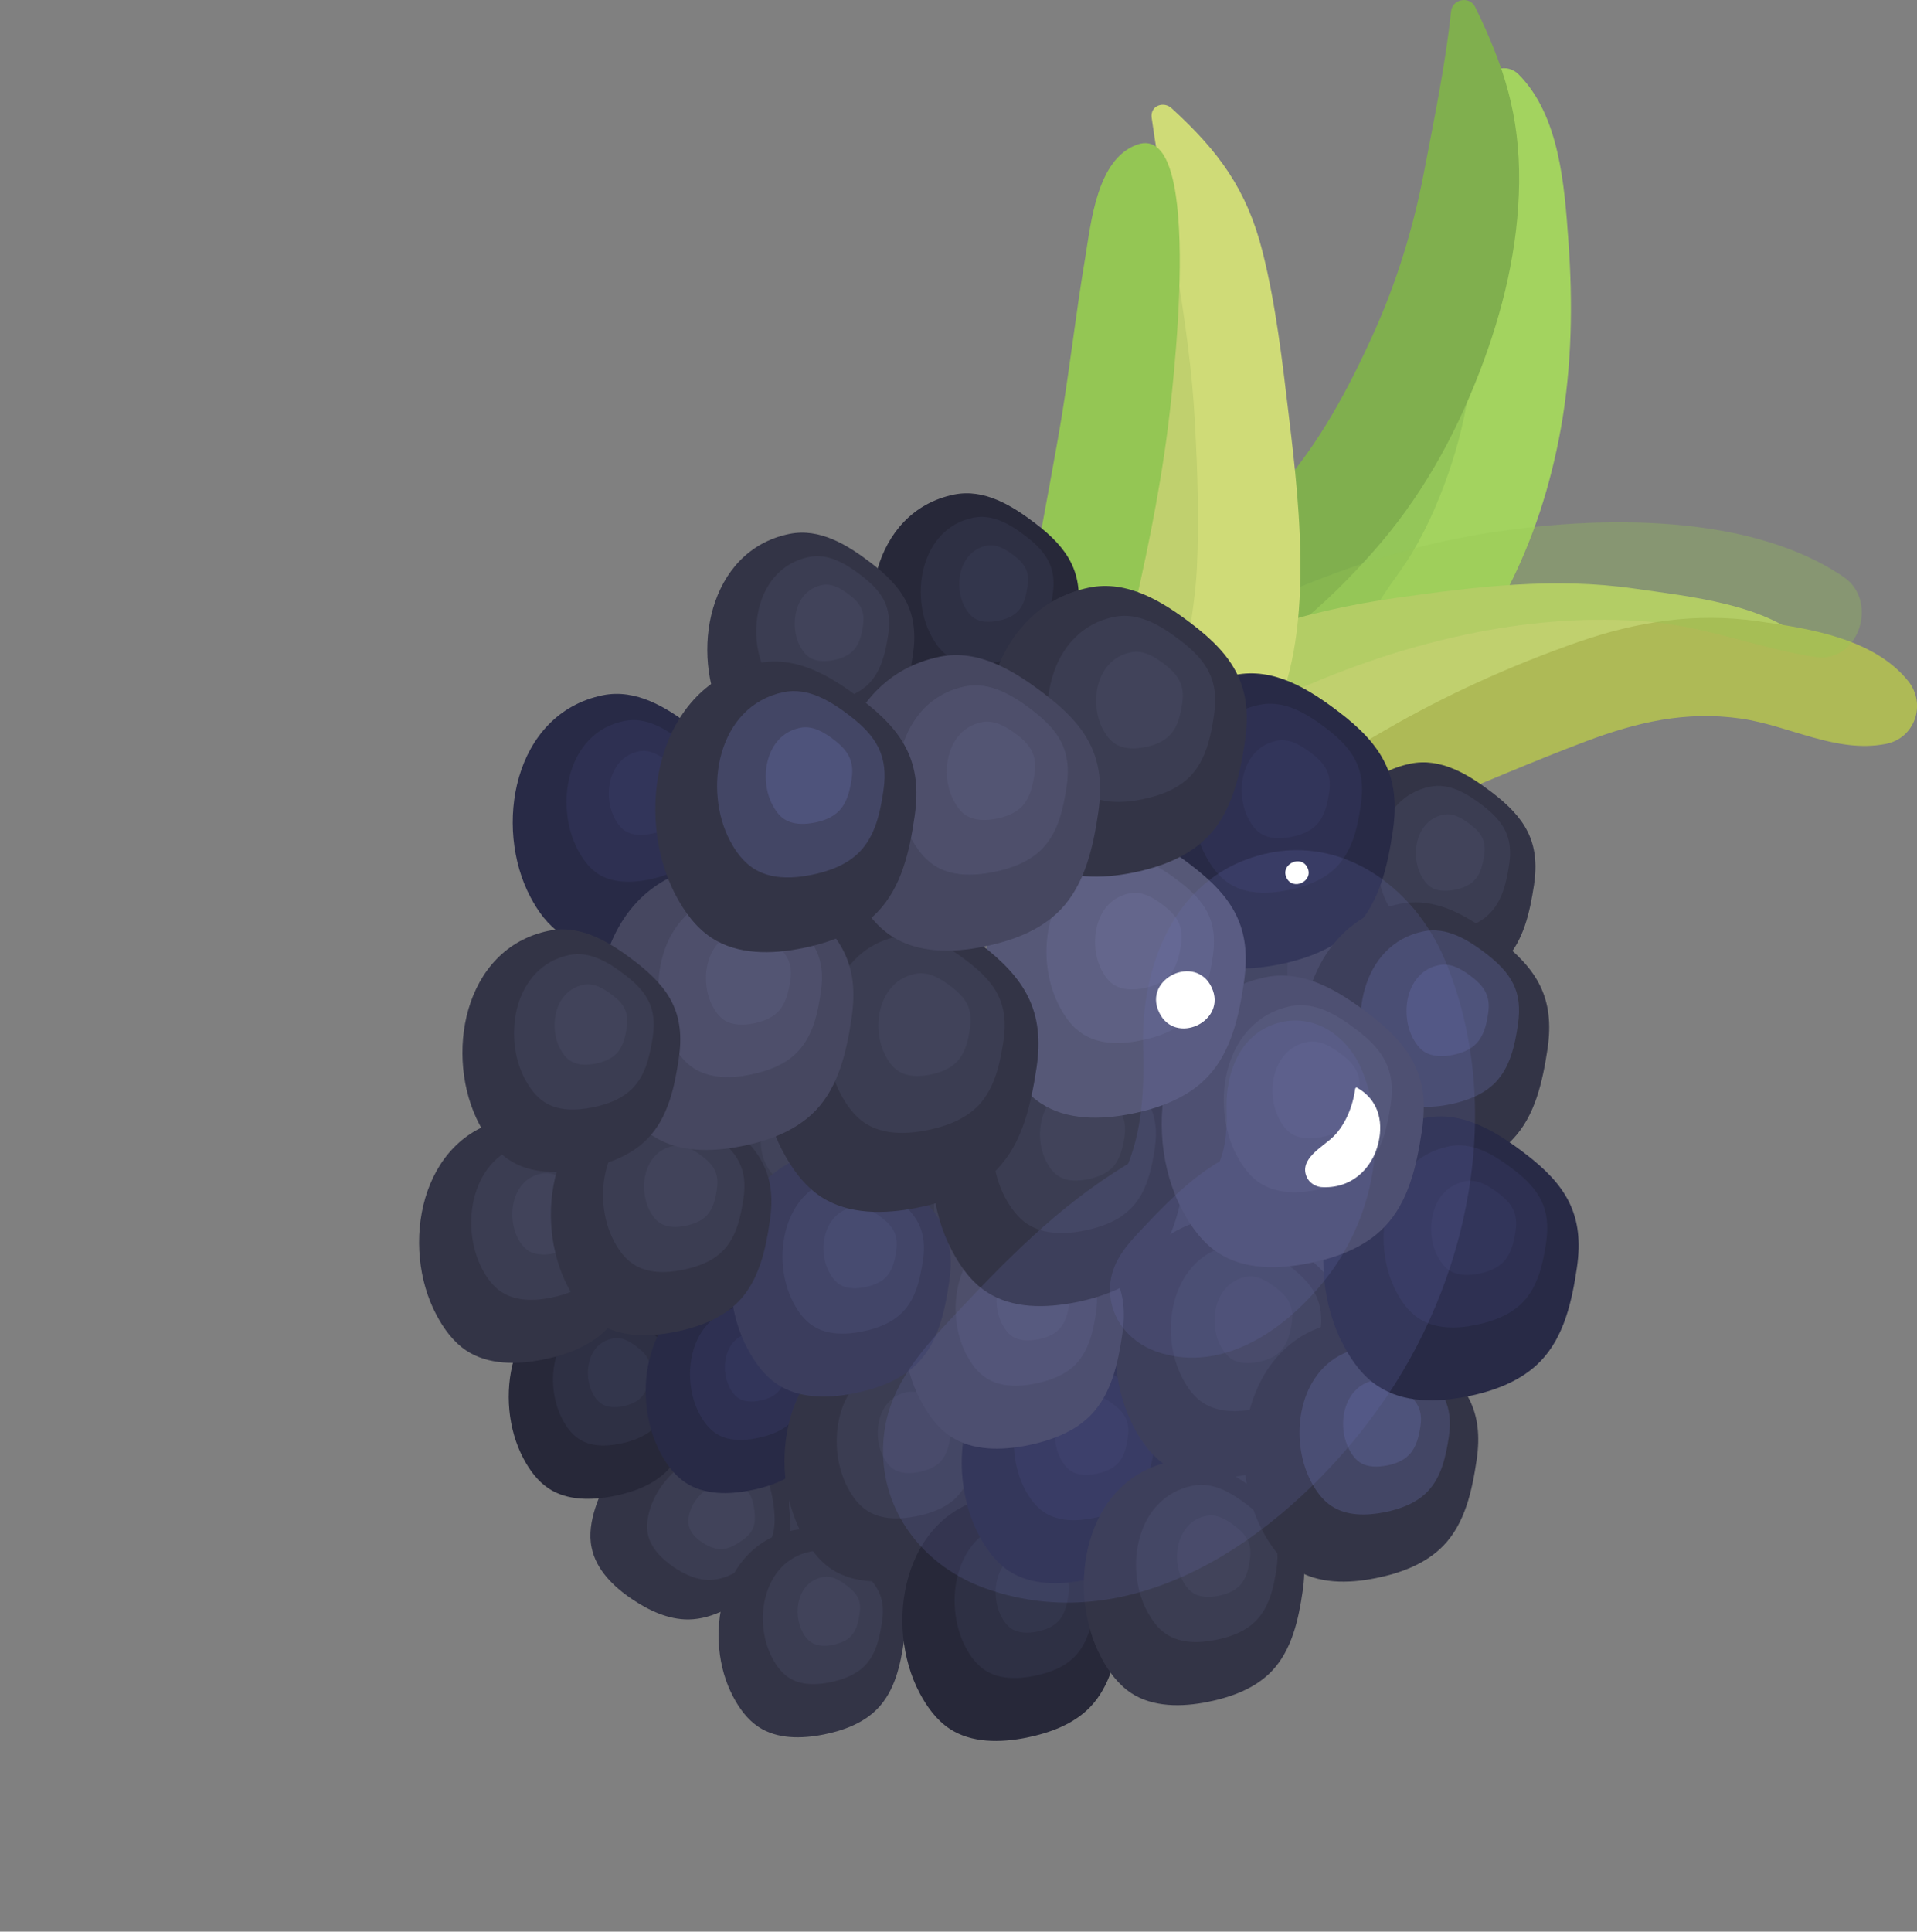 <svg width="135" height="136" viewBox="0 0 135 136" fill="none" xmlns="http://www.w3.org/2000/svg">
<rect x="0" y="0" width="135" height="136" fill="#808080" stroke="none"/>
<g clip-path="url(#clip0_1:10307)">
<path d="M104.508 11.514C102.299 18.985 99.027 26.805 94.218 33.003C91.589 36.389 88.527 39.243 85.116 41.817C81.061 44.881 76.042 47.693 73.638 52.338C71.834 55.821 74.001 62.103 78.936 60.62C84.627 58.913 89.478 54.912 93.77 50.883C97.839 47.063 101.264 42.894 103.753 37.886C107.975 29.408 109.149 20.356 105.906 11.444C105.668 10.842 104.689 10.912 104.508 11.514Z" fill="#94C659"/>
<path d="M104.633 5.96C103.459 14.83 105.081 23.854 102.257 32.555C101.53 34.794 100.621 36.962 99.404 38.991C98.496 40.516 97.21 41.901 96.538 43.566C95.713 45.58 95.336 48.854 98.384 48.84C102.215 48.812 104.563 44.559 106.073 41.663C107.961 38.04 109.191 34.206 109.918 30.177C110.701 25.798 110.771 21.335 110.449 16.914C110.17 13.067 109.834 8.142 106.94 5.232C106.129 4.421 104.787 4.799 104.633 5.96Z" fill="#A3D35F"/>
<path d="M102.187 0.797C101.795 4.561 100.97 8.506 100.257 12.242C99.516 16.103 98.342 19.908 96.72 23.49C94.959 27.393 92.903 31.212 90.065 34.444C87.8 37.004 84.752 39.858 84.836 43.552C84.85 44.251 83.578 46.672 84.305 46.77C88.611 47.427 93.994 41.873 96.622 38.935C99.992 35.158 102.382 30.891 104.2 26.176C105.85 21.895 106.926 17.432 106.982 12.843C107.024 8.114 105.934 4.687 103.892 0.504C103.501 -0.308 102.285 -0.084 102.187 0.797Z" fill="#80AF4E"/>
<path d="M127.38 45.385C124.514 42.517 118.936 41.999 115.091 41.439C109.471 40.628 103.976 41.299 98.412 42.083C91.715 43.034 85.214 44.965 79.594 48.854C74.351 52.492 69.01 59.193 70.618 65.964C72.17 72.526 80.153 74.275 84.291 68.958C86.794 65.754 87.297 61.781 90.261 58.815C93.602 55.444 98.426 53.205 102.718 51.331C106.479 49.694 110.072 47.749 113.903 46.294C116.14 45.441 118.656 44.769 121.061 44.909C123.116 45.021 125.032 45.832 127.087 45.944C127.366 45.958 127.604 45.594 127.38 45.385Z" fill="#C0D06E"/>
<path d="M89.324 60.438C97.014 58.647 104.242 54.996 111.68 52.198C115.287 50.841 118.698 50.043 122.571 50.589C126.01 51.079 129.296 53.051 132.791 52.38C134.86 51.988 135.671 49.568 134.385 47.959C131.98 44.951 127.394 44.237 123.759 43.734C119.383 43.118 115.273 43.762 111.135 45.203C106.409 46.853 101.823 48.924 97.489 51.442C93.686 53.639 90.275 55.499 88.639 59.627C88.471 60.046 88.877 60.55 89.324 60.438Z" fill="#AEBA56"/>
<g opacity="0.56">
<path opacity="0.56" d="M78.964 53.555C83.117 53.065 86.808 50.631 90.541 48.924C94.889 46.938 99.447 45.398 104.144 44.489C108.059 43.734 112.029 43.44 116 43.762C120.11 44.084 123.801 45.636 127.814 46.252C130.946 46.728 132.302 42.293 129.841 40.628C122.879 35.871 111.47 36.319 103.571 37.732C98.524 38.641 93.616 40.306 88.961 42.461C84.711 44.419 79.761 46.77 77.245 50.897C76.462 52.17 77.468 53.737 78.964 53.555Z" fill="#94C654"/>
</g>
<path d="M80.265 107.488C80.782 108.467 81.453 109.39 82.376 110.006C83.928 111.027 85.955 110.999 87.786 110.635C89.436 110.3 91.1 109.698 92.274 108.481C93.7 106.998 94.176 104.843 94.469 102.801C94.945 99.583 93.812 97.764 91.296 95.848C89.562 94.519 87.493 93.231 85.214 93.707C79.062 94.952 77.72 102.717 80.265 107.488Z" fill="#333446"/>
<path opacity="0.28" d="M83.494 104.27C83.83 104.899 84.249 105.487 84.85 105.879C85.843 106.536 87.143 106.522 88.318 106.284C89.38 106.075 90.443 105.683 91.198 104.899C92.106 103.948 92.414 102.563 92.61 101.262C92.917 99.191 92.19 98.03 90.582 96.799C89.464 95.946 88.136 95.12 86.682 95.428C82.725 96.239 81.872 101.206 83.494 104.27Z" fill="#505370"/>
<path opacity="0.28" d="M86.011 102.115C86.179 102.437 86.402 102.745 86.71 102.955C87.227 103.291 87.898 103.291 88.513 103.165C89.059 103.053 89.618 102.857 90.009 102.451C90.485 101.961 90.638 101.248 90.736 100.562C90.89 99.485 90.513 98.884 89.688 98.254C89.115 97.82 88.415 97.387 87.661 97.54C85.605 97.946 85.172 100.534 86.011 102.115Z" fill="#505370"/>
<path d="M83.075 97.079C83.62 98.114 84.333 99.108 85.312 99.751C86.962 100.842 89.115 100.814 91.058 100.423C92.82 100.073 94.581 99.415 95.825 98.128C97.349 96.547 97.839 94.267 98.16 92.098C98.663 88.671 97.461 86.74 94.791 84.711C92.945 83.298 90.75 81.927 88.318 82.431C81.802 83.76 80.376 92 83.075 97.079Z" fill="#333446"/>
<path opacity="0.28" d="M86.514 93.665C86.864 94.337 87.325 94.966 87.954 95.372C89.017 96.072 90.401 96.044 91.645 95.806C92.778 95.582 93.91 95.162 94.707 94.337C95.686 93.329 95.993 91.861 96.203 90.475C96.524 88.279 95.755 87.034 94.036 85.733C92.847 84.837 91.435 83.956 89.883 84.264C85.703 85.117 84.78 90.406 86.514 93.665Z" fill="#505370"/>
<path opacity="0.28" d="M89.184 91.371C89.366 91.721 89.604 92.042 89.925 92.266C90.471 92.63 91.198 92.616 91.841 92.49C92.428 92.378 93.015 92.154 93.421 91.721C93.924 91.189 94.092 90.433 94.204 89.72C94.371 88.587 93.966 87.943 93.085 87.258C92.47 86.796 91.743 86.334 90.932 86.502C88.765 86.936 88.29 89.678 89.184 91.371Z" fill="#505370"/>
<path d="M53.086 113.014C53.603 113.993 54.274 114.917 55.197 115.532C56.749 116.553 58.776 116.525 60.607 116.162C62.257 115.826 63.921 115.224 65.095 114.007C66.521 112.524 66.997 110.37 67.29 108.327C67.766 105.109 66.633 103.291 64.117 101.374C62.383 100.045 60.314 98.758 58.035 99.233C51.883 100.493 50.541 108.243 53.086 113.014Z" fill="#333446"/>
<path opacity="0.28" d="M56.315 109.796C56.651 110.426 57.07 111.013 57.671 111.405C58.664 112.063 59.964 112.049 61.139 111.811C62.201 111.601 63.264 111.209 64.019 110.426C64.927 109.474 65.235 108.089 65.431 106.788C65.738 104.718 65.011 103.556 63.404 102.325C62.285 101.472 60.957 100.646 59.503 100.954C55.546 101.766 54.693 106.732 56.315 109.796Z" fill="#505370"/>
<path opacity="0.28" d="M58.832 107.656C59 107.977 59.223 108.285 59.531 108.495C60.048 108.831 60.719 108.831 61.334 108.705C61.88 108.593 62.439 108.397 62.83 107.991C63.306 107.502 63.459 106.788 63.557 106.103C63.711 105.025 63.334 104.424 62.509 103.794C61.936 103.361 61.236 102.927 60.481 103.081C58.44 103.486 57.993 106.061 58.832 107.656Z" fill="#505370"/>
<path d="M60.426 92.098C60.943 93.078 61.614 94.001 62.537 94.617C64.089 95.638 66.116 95.61 67.947 95.246C69.597 94.91 71.261 94.309 72.435 93.092C73.861 91.609 74.337 89.454 74.63 87.412C75.106 84.194 73.973 82.375 71.457 80.458C69.723 79.129 67.654 77.842 65.375 78.318C59.223 79.563 57.895 87.328 60.426 92.098Z" fill="#333446"/>
<path opacity="0.28" d="M63.669 88.88C64.005 89.51 64.424 90.098 65.025 90.489C66.018 91.147 67.318 91.133 68.493 90.895C69.555 90.685 70.618 90.293 71.373 89.51C72.281 88.559 72.589 87.174 72.785 85.873C73.092 83.802 72.365 82.641 70.757 81.41C69.639 80.556 68.311 79.731 66.857 80.039C62.9 80.85 62.033 85.817 63.669 88.88Z" fill="#505370"/>
<path opacity="0.28" d="M66.186 86.726C66.353 87.048 66.577 87.356 66.885 87.565C67.402 87.901 68.073 87.901 68.688 87.775C69.234 87.663 69.793 87.468 70.184 87.062C70.66 86.572 70.814 85.859 70.911 85.173C71.065 84.096 70.688 83.494 69.863 82.865C69.29 82.431 68.591 81.997 67.835 82.151C65.78 82.557 65.333 85.145 66.186 86.726Z" fill="#505370"/>
<path d="M84.305 76.751C84.92 77.912 85.717 79.017 86.808 79.745C88.653 80.962 91.072 80.934 93.239 80.486C95.21 80.095 97.181 79.367 98.58 77.912C100.271 76.149 100.831 73.589 101.194 71.169C101.767 67.335 100.411 65.167 97.419 62.901C95.35 61.334 92.889 59.795 90.177 60.354C82.879 61.851 81.285 71.071 84.305 76.751Z" fill="#333446"/>
<path opacity="0.28" d="M88.15 72.918C88.541 73.659 89.059 74.373 89.758 74.834C90.946 75.618 92.484 75.59 93.882 75.31C95.14 75.058 96.413 74.596 97.307 73.659C98.398 72.526 98.747 70.889 98.985 69.336C99.349 66.888 98.482 65.489 96.566 64.034C95.238 63.026 93.658 62.047 91.925 62.397C87.241 63.376 86.221 69.28 88.15 72.918Z" fill="#505370"/>
<path opacity="0.28" d="M91.142 70.371C91.352 70.763 91.617 71.127 91.981 71.365C92.596 71.77 93.393 71.756 94.12 71.617C94.777 71.491 95.434 71.239 95.895 70.763C96.454 70.175 96.65 69.322 96.762 68.525C96.944 67.251 96.496 66.524 95.504 65.782C94.819 65.265 93.994 64.747 93.099 64.929C90.666 65.405 90.135 68.483 91.142 70.371Z" fill="#505370"/>
<path d="M48.22 87.426C48.738 88.405 49.409 89.328 50.331 89.944C51.883 90.965 53.91 90.937 55.742 90.573C57.392 90.238 59.056 89.636 60.23 88.419C61.656 86.936 62.131 84.781 62.425 82.739C62.9 79.521 61.768 77.702 59.251 75.786C57.518 74.457 55.448 73.169 53.169 73.645C47.032 74.89 45.69 82.655 48.22 87.426Z" fill="#333446"/>
<path opacity="0.28" d="M51.464 84.208C51.799 84.837 52.219 85.425 52.82 85.817C53.813 86.474 55.113 86.46 56.287 86.222C57.35 86.013 58.412 85.621 59.167 84.837C60.076 83.886 60.384 82.501 60.579 81.2C60.887 79.129 60.16 77.968 58.552 76.737C57.434 75.883 56.105 75.058 54.651 75.366C50.695 76.177 49.842 81.144 51.464 84.208Z" fill="#505370"/>
<path opacity="0.28" d="M53.98 82.053C54.148 82.375 54.372 82.683 54.679 82.893C55.197 83.228 55.868 83.228 56.483 83.103C57.028 82.991 57.587 82.795 57.979 82.389C58.454 81.899 58.608 81.186 58.706 80.5C58.86 79.423 58.482 78.822 57.657 78.192C57.084 77.758 56.385 77.325 55.63 77.478C53.575 77.884 53.142 80.472 53.98 82.053Z" fill="#505370"/>
<path d="M76.616 94.211C77.161 95.246 77.874 96.24 78.853 96.883C80.502 97.974 82.655 97.946 84.599 97.555C86.36 97.205 88.122 96.547 89.366 95.26C90.89 93.679 91.379 91.399 91.701 89.23C92.204 85.803 91.002 83.872 88.332 81.843C86.486 80.43 84.291 79.059 81.858 79.563C75.343 80.878 73.917 89.132 76.616 94.211Z" fill="#333446"/>
<path opacity="0.28" d="M80.069 90.783C80.418 91.455 80.88 92.084 81.509 92.49C82.571 93.19 83.956 93.162 85.2 92.924C86.332 92.7 87.465 92.28 88.262 91.455C89.24 90.448 89.548 88.978 89.758 87.593C90.079 85.397 89.31 84.152 87.591 82.851C86.402 81.955 84.99 81.074 83.438 81.382C79.244 82.249 78.335 87.523 80.069 90.783Z" fill="#505370"/>
<path opacity="0.28" d="M82.739 88.503C82.921 88.853 83.159 89.174 83.48 89.398C84.025 89.762 84.752 89.748 85.396 89.622C85.983 89.51 86.57 89.286 86.975 88.853C87.479 88.321 87.647 87.566 87.758 86.852C87.926 85.719 87.521 85.075 86.64 84.39C86.025 83.928 85.298 83.466 84.487 83.634C82.32 84.068 81.844 86.81 82.739 88.503Z" fill="#505370"/>
<path d="M41.915 106.187C41.635 107.082 41.468 108.033 41.663 108.957C41.971 110.51 43.201 111.713 44.515 112.594C45.704 113.392 47.06 114.035 48.5 114.021C50.248 113.993 51.827 113 53.239 111.965C55.462 110.328 55.882 108.551 55.546 105.907C55.309 104.06 54.847 102.045 53.212 100.954C48.752 97.988 43.271 101.808 41.915 106.187Z" fill="#333446"/>
<path opacity="0.28" d="M45.788 106.215C45.606 106.788 45.508 107.404 45.62 107.991C45.816 108.985 46.599 109.754 47.437 110.328C48.192 110.845 49.073 111.251 49.982 111.237C51.1 111.223 52.107 110.579 53.016 109.922C54.442 108.873 54.708 107.739 54.484 106.033C54.33 104.857 54.036 103.556 52.988 102.857C50.164 100.968 46.654 103.416 45.788 106.215Z" fill="#505370"/>
<path opacity="0.28" d="M48.584 106.452C48.486 106.746 48.444 107.068 48.5 107.376C48.598 107.893 49.017 108.299 49.451 108.593C49.842 108.859 50.303 109.069 50.779 109.069C51.366 109.055 51.883 108.733 52.359 108.383C53.1 107.837 53.239 107.25 53.128 106.368C53.044 105.753 52.904 105.081 52.345 104.718C50.849 103.724 49.031 104.997 48.584 106.452Z" fill="#505370"/>
<path d="M36.854 102.675C37.287 103.5 37.86 104.284 38.643 104.802C39.958 105.669 41.677 105.641 43.229 105.333C44.627 105.053 46.039 104.536 47.032 103.5C48.248 102.241 48.64 100.423 48.891 98.688C49.297 95.96 48.332 94.407 46.193 92.784C44.711 91.665 42.963 90.559 41.034 90.965C35.847 92.028 34.701 98.618 36.854 102.675Z" fill="#272839"/>
<path opacity="0.28" d="M39.608 99.933C39.888 100.465 40.251 100.968 40.755 101.304C41.593 101.864 42.698 101.85 43.691 101.64C44.585 101.458 45.494 101.122 46.137 100.465C46.92 99.653 47.172 98.492 47.34 97.373C47.605 95.624 46.976 94.631 45.62 93.595C44.669 92.882 43.551 92.168 42.306 92.434C38.951 93.12 38.224 97.331 39.608 99.933Z" fill="#424563"/>
<path opacity="0.28" d="M41.747 98.114C41.887 98.394 42.083 98.646 42.348 98.828C42.782 99.121 43.355 99.108 43.872 99.01C44.334 98.912 44.809 98.744 45.145 98.394C45.55 97.974 45.676 97.373 45.76 96.799C45.9 95.89 45.578 95.372 44.865 94.84C44.376 94.463 43.788 94.099 43.145 94.239C41.398 94.575 41.02 96.757 41.747 98.114Z" fill="#424563"/>
<path d="M46.501 102.269C46.934 103.095 47.507 103.878 48.29 104.396C49.604 105.263 51.324 105.235 52.876 104.927C54.274 104.648 55.686 104.13 56.679 103.095C57.895 101.836 58.287 100.017 58.538 98.282C58.944 95.554 57.979 94.001 55.84 92.378C54.358 91.259 52.61 90.154 50.681 90.559C45.494 91.637 44.348 98.226 46.501 102.269Z" fill="#282A46"/>
<path opacity="0.28" d="M49.255 99.541C49.535 100.073 49.898 100.576 50.401 100.912C51.24 101.472 52.345 101.458 53.337 101.248C54.232 101.066 55.141 100.73 55.784 100.073C56.567 99.261 56.819 98.1 56.986 96.981C57.252 95.232 56.623 94.239 55.267 93.204C54.316 92.49 53.197 91.776 51.953 92.042C48.598 92.728 47.871 96.939 49.255 99.541Z" fill="#3F4370"/>
<path opacity="0.28" d="M51.394 97.722C51.534 98.002 51.73 98.254 51.995 98.436C52.429 98.73 53.002 98.716 53.519 98.618C53.98 98.52 54.456 98.352 54.791 98.002C55.197 97.582 55.323 96.981 55.407 96.407C55.546 95.498 55.225 94.98 54.512 94.449C54.022 94.071 53.435 93.707 52.792 93.847C51.044 94.183 50.667 96.365 51.394 97.722Z" fill="#3F4370"/>
<path d="M81.327 18.047C78.783 25.113 78.671 32.835 77.412 40.194C76.783 43.888 75.847 47.469 75.008 51.121C74.085 55.108 72.799 59.137 74.644 63.012C75.805 65.461 79.062 66.16 81.118 64.397C86.962 59.417 85.675 47.917 85.787 40.936C85.899 33.297 86.165 25.071 83.033 17.963C82.711 17.236 81.593 17.306 81.327 18.047Z" fill="#C0D06E"/>
<path d="M81.103 8.296C82.124 15.515 83.76 22.427 84.151 29.785C84.333 33.157 84.445 36.571 84.291 39.956C84.137 43.44 83.089 46.98 83.466 50.449C83.76 53.079 87.633 53.891 89.017 51.666C92.708 45.72 91.561 35.941 90.764 29.282C90.303 25.434 89.856 21.461 88.905 17.698C87.8 13.319 85.787 10.619 82.53 7.639C81.97 7.093 80.978 7.429 81.103 8.296Z" fill="#CFDB77"/>
<path d="M80.069 10.185C77.245 11.206 76.839 15.641 76.42 18.159C75.707 22.384 75.259 26.651 74.504 30.877C73.763 34.99 73.05 39.089 72.114 43.16C71.205 47.119 70.031 51.246 71.219 55.262C71.569 56.423 72.869 57.108 73.903 56.227C77.371 53.303 78.517 48.728 79.51 44.475C80.6 39.788 81.607 35.06 82.222 30.289C82.474 28.358 84.976 8.422 80.069 10.185Z" fill="#94C654"/>
<path d="M51.632 119.463C52.065 120.289 52.638 121.072 53.421 121.59C54.735 122.457 56.455 122.429 58.007 122.122C59.405 121.842 60.817 121.324 61.81 120.289C63.026 119.03 63.417 117.211 63.669 115.476C64.075 112.748 63.11 111.195 60.971 109.572C59.489 108.453 57.741 107.348 55.812 107.753C50.625 108.831 49.478 115.42 51.632 119.463Z" fill="#333446"/>
<path opacity="0.28" d="M54.386 116.735C54.666 117.267 55.029 117.771 55.532 118.106C56.371 118.666 57.476 118.652 58.468 118.442C59.363 118.26 60.272 117.924 60.915 117.267C61.698 116.455 61.95 115.294 62.117 114.175C62.383 112.426 61.754 111.433 60.398 110.398C59.447 109.684 58.328 108.971 57.084 109.236C53.729 109.922 53.002 114.133 54.386 116.735Z" fill="#505370"/>
<path opacity="0.28" d="M56.525 114.917C56.665 115.196 56.861 115.448 57.126 115.63C57.559 115.924 58.133 115.91 58.65 115.812C59.111 115.714 59.587 115.546 59.922 115.196C60.328 114.777 60.454 114.175 60.538 113.601C60.677 112.692 60.356 112.174 59.643 111.643C59.153 111.265 58.566 110.901 57.923 111.041C56.175 111.377 55.798 113.559 56.525 114.917Z" fill="#505370"/>
<path d="M56.455 107.963C56.972 108.943 57.644 109.866 58.566 110.482C60.118 111.503 62.145 111.475 63.977 111.111C65.627 110.775 67.29 110.174 68.465 108.957C69.891 107.474 70.366 105.319 70.66 103.277C71.135 100.059 70.003 98.24 67.486 96.323C65.752 94.994 63.683 93.707 61.404 94.183C55.267 95.428 53.925 103.193 56.455 107.963Z" fill="#333446"/>
<path opacity="0.28" d="M59.699 104.746C60.034 105.375 60.454 105.963 61.055 106.354C62.047 107.012 63.348 106.998 64.522 106.76C65.585 106.55 66.647 106.159 67.402 105.375C68.311 104.424 68.618 103.039 68.814 101.738C69.122 99.667 68.395 98.506 66.787 97.275C65.668 96.421 64.34 95.596 62.886 95.904C58.93 96.715 58.077 101.682 59.699 104.746Z" fill="#505370"/>
<path opacity="0.28" d="M62.215 102.591C62.383 102.913 62.607 103.221 62.914 103.43C63.432 103.766 64.103 103.766 64.718 103.64C65.263 103.528 65.822 103.333 66.214 102.927C66.689 102.437 66.843 101.724 66.941 101.038C67.095 99.961 66.717 99.359 65.892 98.73C65.319 98.296 64.62 97.862 63.865 98.016C61.81 98.422 61.376 101.01 62.215 102.591Z" fill="#505370"/>
<path d="M64.76 119.198C65.277 120.177 65.948 121.1 66.871 121.716C68.423 122.737 70.45 122.709 72.281 122.345C73.931 122.01 75.595 121.408 76.769 120.191C78.195 118.708 78.671 116.553 78.964 114.511C79.44 111.293 78.307 109.474 75.791 107.558C74.057 106.229 71.988 104.941 69.709 105.417C63.571 106.662 62.229 114.413 64.76 119.198Z" fill="#272839"/>
<path opacity="0.28" d="M68.003 115.98C68.339 116.609 68.758 117.197 69.359 117.589C70.352 118.246 71.652 118.232 72.827 117.994C73.889 117.785 74.952 117.393 75.707 116.609C76.616 115.658 76.923 114.273 77.119 112.972C77.427 110.901 76.7 109.74 75.092 108.509C73.973 107.656 72.645 106.83 71.191 107.138C67.234 107.935 66.382 112.916 68.003 115.98Z" fill="#424563"/>
<path opacity="0.28" d="M70.52 113.825C70.688 114.147 70.911 114.455 71.219 114.665C71.736 115 72.407 115 73.022 114.875C73.568 114.763 74.127 114.567 74.519 114.161C74.994 113.671 75.148 112.958 75.246 112.272C75.399 111.195 75.022 110.594 74.197 109.964C73.624 109.53 72.925 109.097 72.17 109.25C70.115 109.656 69.681 112.23 70.52 113.825Z" fill="#424563"/>
<path d="M68.94 108.089C69.457 109.069 70.128 109.992 71.051 110.608C72.603 111.629 74.63 111.601 76.462 111.237C78.112 110.901 79.775 110.3 80.95 109.083C82.376 107.6 82.851 105.445 83.145 103.403C83.62 100.185 82.488 98.366 79.971 96.449C78.237 95.12 76.168 93.833 73.889 94.309C67.738 95.554 66.409 103.319 68.94 108.089Z" fill="#282A46"/>
<path opacity="0.28" d="M72.184 104.871C72.519 105.501 72.939 106.089 73.54 106.48C74.532 107.138 75.833 107.124 77.007 106.886C78.07 106.676 79.132 106.285 79.887 105.501C80.796 104.55 81.103 103.165 81.299 101.864C81.607 99.793 80.88 98.632 79.272 97.401C78.153 96.547 76.825 95.722 75.371 96.03C71.415 96.841 70.548 101.808 72.184 104.871Z" fill="#3F4370"/>
<path opacity="0.28" d="M74.7 102.717C74.868 103.039 75.092 103.347 75.399 103.556C75.916 103.892 76.588 103.892 77.203 103.766C77.748 103.654 78.307 103.458 78.699 103.053C79.174 102.563 79.328 101.85 79.426 101.164C79.579 100.087 79.202 99.485 78.377 98.856C77.804 98.422 77.105 97.988 76.35 98.142C74.295 98.562 73.847 101.136 74.7 102.717Z" fill="#3F4370"/>
<path d="M77.538 116.679C78.056 117.659 78.727 118.582 79.649 119.198C81.201 120.219 83.229 120.191 85.06 119.827C86.71 119.491 88.374 118.89 89.548 117.673C90.974 116.19 91.449 114.035 91.743 111.993C92.218 108.775 91.086 106.956 88.569 105.039C86.836 103.71 84.766 102.423 82.488 102.899C76.336 104.144 75.008 111.895 77.538 116.679Z" fill="#333446"/>
<path opacity="0.28" d="M80.782 113.448C81.117 114.077 81.537 114.665 82.138 115.056C83.131 115.714 84.431 115.7 85.605 115.462C86.668 115.252 87.73 114.861 88.485 114.077C89.394 113.126 89.702 111.755 89.897 110.44C90.205 108.369 89.478 107.208 87.87 105.977C86.752 105.123 85.424 104.298 83.969 104.606C80.013 105.417 79.146 110.384 80.782 113.448Z" fill="#505370"/>
<path opacity="0.28" d="M83.298 111.307C83.466 111.629 83.69 111.937 83.998 112.146C84.515 112.482 85.186 112.482 85.801 112.356C86.346 112.244 86.906 112.049 87.297 111.643C87.772 111.153 87.926 110.44 88.024 109.754C88.178 108.677 87.8 108.075 86.975 107.446C86.402 107.012 85.703 106.578 84.948 106.732C82.893 107.138 82.446 109.712 83.298 111.307Z" fill="#505370"/>
<path d="M94.693 66.706C95.182 67.615 95.811 68.497 96.678 69.07C98.132 70.036 100.034 70.008 101.753 69.658C103.305 69.35 104.871 68.776 105.962 67.629C107.304 66.23 107.737 64.216 108.031 62.299C108.478 59.277 107.402 57.57 105.053 55.779C103.417 54.534 101.474 53.331 99.335 53.765C93.561 54.954 92.302 62.229 94.693 66.706Z" fill="#333446"/>
<path opacity="0.28" d="M97.727 63.684C98.034 64.272 98.44 64.831 98.999 65.195C99.936 65.811 101.152 65.796 102.257 65.573C103.249 65.377 104.256 64.999 104.955 64.272C105.808 63.376 106.101 62.089 106.283 60.858C106.577 58.927 105.878 57.822 104.368 56.675C103.319 55.877 102.075 55.108 100.705 55.388C97 56.143 96.203 60.816 97.727 63.684Z" fill="#505370"/>
<path opacity="0.28" d="M100.09 61.669C100.257 61.977 100.453 62.257 100.747 62.453C101.236 62.775 101.865 62.761 102.438 62.649C102.956 62.551 103.473 62.355 103.836 61.977C104.284 61.516 104.424 60.844 104.522 60.2C104.675 59.193 104.312 58.62 103.529 58.032C102.984 57.612 102.34 57.221 101.627 57.36C99.712 57.766 99.293 60.186 100.09 61.669Z" fill="#505370"/>
<path d="M62.537 47.763C63.026 48.672 63.655 49.554 64.522 50.127C65.976 51.093 67.877 51.065 69.597 50.715C71.149 50.407 72.715 49.834 73.805 48.686C75.148 47.287 75.581 45.273 75.875 43.356C76.322 40.334 75.245 38.627 72.897 36.837C71.261 35.591 69.317 34.388 67.178 34.822C61.404 36.011 60.146 43.286 62.537 47.763Z" fill="#272839"/>
<path opacity="0.28" d="M65.571 44.741C65.878 45.329 66.284 45.888 66.843 46.252C67.78 46.868 68.996 46.854 70.1 46.63C71.093 46.434 72.1 46.056 72.799 45.329C73.652 44.433 73.945 43.146 74.127 41.915C74.421 39.984 73.722 38.879 72.212 37.732C71.163 36.934 69.919 36.165 68.549 36.445C64.858 37.2 64.047 41.873 65.571 44.741Z" fill="#424563"/>
<path opacity="0.28" d="M67.933 42.727C68.101 43.034 68.311 43.314 68.591 43.51C69.08 43.832 69.709 43.818 70.282 43.706C70.799 43.608 71.317 43.412 71.68 43.034C72.128 42.573 72.267 41.901 72.365 41.258C72.519 40.25 72.156 39.677 71.373 39.089C70.827 38.669 70.184 38.278 69.471 38.417C67.556 38.823 67.136 41.243 67.933 42.727Z" fill="#424563"/>
<path d="M50.947 50.533C51.436 51.442 52.065 52.324 52.932 52.897C54.386 53.863 56.287 53.835 58.007 53.485C59.559 53.177 61.125 52.604 62.215 51.456C63.557 50.057 63.991 48.043 64.284 46.126C64.732 43.104 63.655 41.397 61.306 39.607C59.671 38.361 57.727 37.158 55.588 37.592C49.828 38.767 48.57 46.056 50.947 50.533Z" fill="#333446"/>
<path opacity="0.28" d="M53.994 47.511C54.302 48.099 54.708 48.658 55.267 49.022C56.203 49.638 57.42 49.624 58.524 49.4C59.517 49.204 60.523 48.826 61.223 48.099C62.075 47.203 62.369 45.916 62.551 44.685C62.844 42.754 62.145 41.649 60.635 40.502C59.587 39.705 58.343 38.935 56.972 39.215C53.267 39.97 52.456 44.643 53.994 47.511Z" fill="#505370"/>
<path opacity="0.28" d="M56.343 45.496C56.511 45.804 56.707 46.084 57 46.28C57.49 46.602 58.119 46.588 58.692 46.476C59.209 46.378 59.727 46.182 60.09 45.804C60.538 45.343 60.677 44.671 60.775 44.028C60.929 43.02 60.566 42.447 59.783 41.859C59.237 41.439 58.594 41.048 57.881 41.188C55.98 41.579 55.56 44 56.343 45.496Z" fill="#505370"/>
<path d="M79.845 100.479C80.391 101.514 81.103 102.507 82.082 103.151C83.732 104.242 85.885 104.214 87.828 103.822C89.59 103.472 91.352 102.815 92.596 101.528C94.12 99.947 94.609 97.666 94.931 95.498C95.434 92.07 94.232 90.14 91.561 88.111C89.716 86.698 87.521 85.327 85.088 85.831C78.559 87.16 77.147 95.4 79.845 100.479Z" fill="#333446"/>
<path opacity="0.28" d="M83.284 97.065C83.634 97.736 84.095 98.366 84.725 98.772C85.787 99.471 87.171 99.443 88.415 99.205C89.548 98.982 90.68 98.562 91.477 97.736C92.456 96.729 92.764 95.26 92.973 93.875C93.295 91.679 92.526 90.433 90.806 89.132C89.618 88.237 88.206 87.356 86.654 87.663C82.46 88.517 81.551 93.805 83.284 97.065Z" fill="#505370"/>
<path opacity="0.28" d="M85.955 94.77C86.137 95.12 86.374 95.442 86.696 95.666C87.241 96.03 87.968 96.016 88.611 95.89C89.198 95.778 89.786 95.554 90.191 95.12C90.694 94.589 90.862 93.833 90.974 93.12C91.142 91.986 90.736 91.343 89.856 90.657C89.24 90.196 88.513 89.734 87.703 89.902C85.535 90.35 85.06 93.092 85.955 94.77Z" fill="#505370"/>
<path d="M88.905 107.767C89.45 108.803 90.163 109.796 91.142 110.44C92.791 111.531 94.945 111.503 96.888 111.111C98.65 110.761 100.411 110.104 101.655 108.817C103.179 107.236 103.669 104.955 103.99 102.787C104.494 99.359 103.291 97.429 100.621 95.4C98.775 93.987 96.58 92.616 94.148 93.12C87.633 94.449 86.207 102.689 88.905 107.767Z" fill="#333446"/>
<path opacity="0.28" d="M92.344 104.34C92.694 105.011 93.155 105.641 93.784 106.047C94.847 106.746 96.231 106.718 97.475 106.48C98.608 106.257 99.74 105.837 100.537 105.011C101.516 103.99 101.823 102.535 102.033 101.15C102.354 98.954 101.586 97.708 99.866 96.407C98.677 95.512 97.265 94.631 95.713 94.938C91.533 95.806 90.611 101.094 92.344 104.34Z" fill="#6D73B5"/>
<path opacity="0.28" d="M95.014 102.059C95.196 102.409 95.434 102.731 95.755 102.955C96.301 103.319 97.028 103.305 97.671 103.179C98.258 103.067 98.845 102.843 99.251 102.409C99.754 101.878 99.922 101.122 100.034 100.409C100.201 99.275 99.796 98.632 98.915 97.946C98.3 97.485 97.573 97.023 96.762 97.191C94.595 97.624 94.12 100.367 95.014 102.059Z" fill="#6D73B5"/>
<path d="M64.83 98.618C65.347 99.597 66.018 100.521 66.941 101.136C68.493 102.157 70.52 102.129 72.351 101.766C74.001 101.43 75.665 100.828 76.839 99.611C78.265 98.128 78.741 95.974 79.034 93.931C79.51 90.713 78.377 88.894 75.861 86.978C74.127 85.649 72.058 84.362 69.779 84.837C63.641 86.082 62.299 93.847 64.83 98.618Z" fill="#464760"/>
<path opacity="0.28" d="M68.073 95.4C68.409 96.03 68.828 96.617 69.429 97.009C70.422 97.666 71.722 97.653 72.897 97.415C73.959 97.205 75.022 96.813 75.777 96.03C76.686 95.078 76.993 93.693 77.189 92.392C77.496 90.322 76.769 89.16 75.162 87.929C74.043 87.076 72.715 86.25 71.261 86.558C67.304 87.37 66.451 92.336 68.073 95.4Z" fill="#62668A"/>
<path opacity="0.28" d="M70.59 93.246C70.758 93.567 70.981 93.875 71.289 94.085C71.806 94.421 72.477 94.421 73.092 94.295C73.638 94.183 74.197 93.987 74.588 93.581C75.064 93.092 75.218 92.378 75.315 91.693C75.469 90.615 75.092 90.014 74.267 89.384C73.694 88.951 72.995 88.517 72.24 88.671C70.184 89.076 69.751 91.665 70.59 93.246Z" fill="#62668A"/>
<path d="M52.638 94.952C53.156 95.932 53.827 96.855 54.749 97.471C56.301 98.492 58.328 98.464 60.16 98.1C61.81 97.764 63.474 97.163 64.648 95.946C66.074 94.463 66.549 92.308 66.843 90.266C67.318 87.048 66.186 85.229 63.669 83.312C61.936 81.983 59.866 80.696 57.587 81.172C51.45 82.417 50.108 90.182 52.638 94.952Z" fill="#3B3D5D"/>
<path opacity="0.28" d="M55.882 91.735C56.217 92.364 56.637 92.952 57.238 93.343C58.231 94.001 59.531 93.987 60.705 93.749C61.768 93.539 62.83 93.148 63.585 92.364C64.494 91.413 64.802 90.028 64.997 88.727C65.305 86.656 64.578 85.495 62.97 84.264C61.852 83.41 60.523 82.585 59.069 82.893C55.113 83.704 54.26 88.671 55.882 91.735Z" fill="#545987"/>
<path opacity="0.28" d="M58.398 89.58C58.566 89.902 58.79 90.21 59.097 90.419C59.615 90.755 60.286 90.755 60.901 90.629C61.446 90.517 62.005 90.322 62.397 89.916C62.872 89.426 63.026 88.713 63.124 88.027C63.278 86.95 62.9 86.348 62.075 85.719C61.502 85.285 60.803 84.851 60.048 85.005C57.993 85.425 57.546 87.999 58.398 89.58Z" fill="#545987"/>
<path d="M30.73 92.574C31.247 93.553 31.919 94.477 32.841 95.092C34.393 96.114 36.42 96.085 38.252 95.722C39.902 95.386 41.565 94.784 42.74 93.567C44.166 92.084 44.641 89.93 44.935 87.887C45.41 84.669 44.278 82.851 41.761 80.934C40.028 79.605 37.958 78.318 35.679 78.793C29.528 80.039 28.186 87.803 30.73 92.574Z" fill="#333446"/>
<path opacity="0.28" d="M33.96 89.356C34.295 89.986 34.715 90.573 35.316 90.965C36.309 91.623 37.609 91.609 38.783 91.371C39.846 91.161 40.908 90.769 41.663 89.986C42.572 89.034 42.88 87.649 43.075 86.348C43.383 84.278 42.656 83.117 41.048 81.885C39.93 81.032 38.601 80.207 37.147 80.514C33.191 81.326 32.338 86.292 33.96 89.356Z" fill="#505370"/>
<path opacity="0.28" d="M36.476 87.202C36.644 87.523 36.868 87.831 37.175 88.041C37.693 88.377 38.364 88.377 38.979 88.251C39.524 88.139 40.083 87.943 40.475 87.537C40.95 87.048 41.104 86.334 41.202 85.649C41.356 84.572 40.978 83.97 40.153 83.34C39.58 82.907 38.881 82.473 38.126 82.627C36.071 83.033 35.638 85.621 36.476 87.202Z" fill="#505370"/>
<path d="M40.013 90.629C40.531 91.609 41.202 92.532 42.125 93.148C43.676 94.169 45.704 94.141 47.535 93.777C49.185 93.441 50.849 92.84 52.023 91.623C53.449 90.14 53.925 87.985 54.218 85.943C54.693 82.725 53.561 80.906 51.044 78.989C49.311 77.66 47.242 76.373 44.963 76.849C38.811 78.094 37.469 85.845 40.013 90.629Z" fill="#333446"/>
<path opacity="0.28" d="M43.243 87.398C43.579 88.027 43.998 88.615 44.599 89.007C45.592 89.664 46.892 89.65 48.066 89.412C49.129 89.202 50.192 88.811 50.947 88.027C51.855 87.076 52.163 85.691 52.359 84.39C52.666 82.319 51.939 81.158 50.331 79.927C49.213 79.073 47.885 78.248 46.431 78.556C42.474 79.367 41.621 84.348 43.243 87.398Z" fill="#505370"/>
<path opacity="0.28" d="M45.76 85.257C45.927 85.579 46.151 85.887 46.459 86.097C46.976 86.432 47.647 86.432 48.262 86.306C48.807 86.194 49.367 85.999 49.758 85.593C50.233 85.103 50.387 84.39 50.485 83.704C50.639 82.627 50.261 82.025 49.437 81.396C48.863 80.962 48.164 80.528 47.409 80.682C45.354 81.088 44.921 83.662 45.76 85.257Z" fill="#505370"/>
<path d="M67.039 88.055C67.64 89.188 68.409 90.266 69.485 90.965C71.289 92.154 73.638 92.112 75.749 91.693C77.664 91.315 79.594 90.601 80.95 89.188C82.599 87.468 83.145 84.977 83.494 82.613C84.039 78.877 82.725 76.779 79.817 74.568C77.804 73.029 75.413 71.546 72.771 72.078C65.654 73.533 64.103 82.515 67.039 88.055Z" fill="#333446"/>
<path opacity="0.28" d="M70.785 84.32C71.177 85.047 71.666 85.733 72.351 86.18C73.512 86.936 75.008 86.922 76.364 86.642C77.594 86.39 78.825 85.943 79.691 85.033C80.754 83.928 81.103 82.333 81.327 80.822C81.677 78.43 80.838 77.073 78.978 75.66C77.692 74.68 76.154 73.715 74.463 74.065C69.905 75.016 68.912 80.78 70.785 84.32Z" fill="#505370"/>
<path opacity="0.28" d="M73.707 81.829C73.903 82.207 74.169 82.557 74.518 82.795C75.12 83.186 75.903 83.172 76.602 83.033C77.245 82.907 77.874 82.669 78.335 82.207C78.88 81.634 79.062 80.808 79.188 80.025C79.37 78.779 78.936 78.08 77.972 77.353C77.301 76.849 76.504 76.345 75.623 76.527C73.246 77.003 72.729 79.997 73.707 81.829Z" fill="#505370"/>
<path d="M81.019 64.132C81.649 65.307 82.446 66.426 83.55 67.154C85.424 68.385 87.856 68.343 90.051 67.909C92.037 67.517 94.036 66.776 95.448 65.307C97.168 63.516 97.727 60.942 98.09 58.48C98.663 54.604 97.293 52.408 94.273 50.113C92.176 48.518 89.702 46.965 86.948 47.525C79.566 49.05 77.958 58.382 81.019 64.132Z" fill="#282A46"/>
<path opacity="0.28" d="M84.906 60.256C85.312 61.012 85.815 61.725 86.528 62.187C87.73 62.984 89.282 62.956 90.694 62.677C91.967 62.425 93.253 61.949 94.148 61.012C95.252 59.865 95.616 58.214 95.839 56.633C96.203 54.157 95.322 52.744 93.393 51.275C92.051 50.253 90.457 49.26 88.695 49.624C83.984 50.589 82.949 56.577 84.906 60.256Z" fill="#3F4370"/>
<path opacity="0.28" d="M87.926 57.668C88.136 58.06 88.401 58.424 88.765 58.675C89.38 59.081 90.191 59.067 90.932 58.927C91.589 58.801 92.26 58.55 92.722 58.06C93.295 57.458 93.477 56.605 93.602 55.793C93.798 54.506 93.337 53.779 92.33 53.009C91.631 52.478 90.806 51.96 89.897 52.156C87.451 52.66 86.919 55.765 87.926 57.668Z" fill="#3F4370"/>
<path d="M93.043 79.129C93.63 80.221 94.371 81.27 95.406 81.955C97.154 83.103 99.433 83.075 101.474 82.655C103.333 82.277 105.207 81.591 106.507 80.234C108.115 78.57 108.632 76.149 108.981 73.855C109.513 70.245 108.24 68.189 105.416 66.048C103.459 64.565 101.138 63.11 98.58 63.642C91.701 65.055 90.191 73.757 93.043 79.129Z" fill="#333446"/>
<path opacity="0.28" d="M96.678 75.506C97.056 76.205 97.531 76.877 98.202 77.311C99.321 78.052 100.775 78.024 102.089 77.758C103.277 77.52 104.48 77.073 105.318 76.205C106.353 75.128 106.689 73.589 106.898 72.12C107.248 69.798 106.423 68.497 104.619 67.112C103.361 66.16 101.879 65.237 100.243 65.573C95.825 66.482 94.861 72.078 96.678 75.506Z" fill="#6D73B5"/>
<path opacity="0.28" d="M99.502 73.099C99.698 73.463 99.95 73.813 100.285 74.037C100.873 74.415 101.627 74.415 102.299 74.275C102.914 74.149 103.543 73.925 103.976 73.463C104.508 72.904 104.689 72.106 104.801 71.351C104.983 70.147 104.549 69.462 103.613 68.748C102.97 68.259 102.187 67.769 101.334 67.951C99.055 68.413 98.566 71.309 99.502 73.099Z" fill="#6D73B5"/>
<path d="M94.595 94.686C95.196 95.82 95.965 96.897 97.042 97.597C98.845 98.786 101.194 98.744 103.305 98.324C105.221 97.946 107.15 97.233 108.506 95.82C110.156 94.099 110.701 91.609 111.051 89.244C111.596 85.523 110.282 83.41 107.374 81.2C105.36 79.661 102.97 78.178 100.327 78.71C93.211 80.178 91.659 89.16 94.595 94.686Z" fill="#282A46"/>
<path opacity="0.28" d="M98.342 90.965C98.734 91.693 99.223 92.378 99.908 92.826C101.068 93.581 102.564 93.567 103.92 93.287C105.151 93.036 106.381 92.588 107.248 91.679C108.31 90.573 108.66 88.978 108.884 87.468C109.233 85.075 108.394 83.718 106.535 82.305C105.249 81.326 103.711 80.36 102.019 80.71C97.447 81.662 96.455 87.412 98.342 90.965Z" fill="#3F4370"/>
<path opacity="0.28" d="M101.25 88.475C101.446 88.853 101.711 89.202 102.061 89.44C102.662 89.832 103.445 89.818 104.144 89.678C104.787 89.552 105.416 89.314 105.878 88.853C106.423 88.279 106.605 87.454 106.731 86.67C106.912 85.425 106.479 84.725 105.514 83.998C104.843 83.494 104.046 82.991 103.165 83.172C100.789 83.648 100.271 86.628 101.25 88.475Z" fill="#3F4370"/>
<path d="M83.257 85.201C83.872 86.362 84.669 87.468 85.759 88.195C87.605 89.412 90.023 89.384 92.19 88.936C94.162 88.545 96.133 87.817 97.517 86.362C99.209 84.6 99.768 82.039 100.132 79.619C100.705 75.785 99.349 73.617 96.357 71.351C94.287 69.784 91.827 68.245 89.115 68.804C81.831 70.301 80.237 79.521 83.257 85.201Z" fill="#484962"/>
<path opacity="0.28" d="M87.101 81.368C87.493 82.109 88.01 82.823 88.709 83.284C89.897 84.068 91.435 84.04 92.834 83.76C94.092 83.508 95.364 83.046 96.259 82.109C97.349 80.976 97.699 79.339 97.936 77.786C98.3 75.338 97.433 73.939 95.518 72.484C94.19 71.477 92.61 70.497 90.876 70.847C86.192 71.812 85.172 77.73 87.101 81.368Z" fill="#64688C"/>
<path opacity="0.28" d="M90.093 78.808C90.303 79.199 90.569 79.563 90.932 79.801C91.547 80.207 92.344 80.192 93.071 80.053C93.728 79.927 94.385 79.675 94.847 79.199C95.406 78.612 95.602 77.758 95.713 76.961C95.895 75.688 95.448 74.96 94.455 74.219C93.77 73.701 92.945 73.183 92.05 73.365C89.618 73.855 89.087 76.919 90.093 78.808Z" fill="#64688C"/>
<path d="M70.785 74.694C71.401 75.856 72.198 76.947 73.288 77.674C75.134 78.891 77.524 78.85 79.691 78.416C81.649 78.024 83.62 77.296 85.004 75.856C86.696 74.093 87.255 71.546 87.605 69.126C88.164 65.307 86.822 63.152 83.844 60.886C81.789 59.319 79.328 57.794 76.63 58.34C69.359 59.837 67.78 69.028 70.785 74.694Z" fill="#565877"/>
<path opacity="0.28" d="M74.616 70.875C75.008 71.616 75.511 72.316 76.224 72.778C77.398 73.561 78.95 73.533 80.335 73.253C81.593 73.001 82.851 72.54 83.746 71.616C84.836 70.483 85.186 68.86 85.41 67.307C85.773 64.859 84.906 63.474 83.005 62.033C81.677 61.026 80.111 60.046 78.377 60.396C73.708 61.361 72.687 67.251 74.616 70.875Z" fill="#7377A1"/>
<path opacity="0.28" d="M77.594 68.329C77.804 68.707 78.056 69.084 78.419 69.322C79.034 69.728 79.831 69.714 80.544 69.574C81.201 69.448 81.859 69.196 82.306 68.721C82.865 68.133 83.047 67.293 83.173 66.482C83.354 65.209 82.907 64.495 81.928 63.74C81.243 63.222 80.432 62.705 79.524 62.901C77.119 63.39 76.602 66.44 77.594 68.329Z" fill="#7377A1"/>
<path d="M70.855 57.724C71.471 58.885 72.267 59.977 73.358 60.704C75.204 61.921 77.594 61.879 79.761 61.446C81.719 61.054 83.69 60.326 85.074 58.885C86.766 57.123 87.325 54.576 87.674 52.156C88.234 48.337 86.892 46.182 83.914 43.916C81.858 42.349 79.398 40.824 76.7 41.369C69.443 42.88 67.85 52.072 70.855 57.724Z" fill="#333446"/>
<path opacity="0.28" d="M74.7 53.905C75.092 54.646 75.595 55.346 76.308 55.807C77.482 56.591 79.034 56.563 80.418 56.283C81.677 56.031 82.935 55.57 83.83 54.646C84.92 53.513 85.27 51.89 85.493 50.337C85.857 47.889 84.99 46.504 83.089 45.063C81.761 44.056 80.195 43.076 78.461 43.426C73.791 44.391 72.771 50.281 74.7 53.905Z" fill="#505370"/>
<path opacity="0.28" d="M77.678 51.358C77.888 51.736 78.139 52.114 78.503 52.352C79.118 52.758 79.915 52.743 80.628 52.604C81.285 52.478 81.942 52.226 82.39 51.75C82.949 51.163 83.131 50.323 83.257 49.512C83.438 48.239 82.991 47.525 82.012 46.77C81.327 46.252 80.516 45.734 79.608 45.93C77.203 46.42 76.671 49.484 77.678 51.358Z" fill="#505370"/>
<path d="M37.357 63.166C37.888 64.174 38.573 65.125 39.524 65.754C41.132 66.818 43.215 66.776 45.102 66.398C46.808 66.062 48.528 65.433 49.73 64.174C51.198 62.635 51.688 60.424 51.995 58.326C52.484 55.01 51.31 53.135 48.724 51.163C46.934 49.806 44.795 48.476 42.446 48.952C36.127 50.253 34.743 58.242 37.357 63.166Z" fill="#282A46"/>
<path opacity="0.28" d="M40.699 59.851C41.048 60.494 41.481 61.11 42.097 61.516C43.117 62.187 44.459 62.173 45.676 61.935C46.766 61.711 47.871 61.306 48.64 60.508C49.576 59.529 49.898 58.102 50.094 56.759C50.415 54.632 49.66 53.429 47.997 52.17C46.85 51.303 45.48 50.449 43.97 50.757C39.902 51.568 39.021 56.689 40.699 59.851Z" fill="#3F4370"/>
<path opacity="0.28" d="M43.285 57.626C43.467 57.962 43.69 58.284 44.012 58.493C44.543 58.843 45.242 58.829 45.871 58.703C46.445 58.592 47.004 58.382 47.409 57.962C47.899 57.458 48.052 56.717 48.164 56.017C48.332 54.912 47.941 54.282 47.074 53.639C46.473 53.191 45.773 52.743 44.991 52.897C42.88 53.331 42.418 55.989 43.285 57.626Z" fill="#3F4370"/>
<path d="M55.141 81.088C55.798 82.319 56.637 83.48 57.797 84.25C59.755 85.537 62.299 85.495 64.592 85.033C66.675 84.614 68.758 83.844 70.226 82.319C72.016 80.444 72.603 77.758 72.995 75.184C73.596 71.141 72.156 68.846 69.01 66.44C66.829 64.775 64.228 63.152 61.362 63.74C53.631 65.335 51.939 75.086 55.141 81.088Z" fill="#333446"/>
<path opacity="0.28" d="M59.209 77.045C59.629 77.828 60.16 78.584 60.915 79.073C62.173 79.899 63.795 79.871 65.277 79.577C66.605 79.311 67.947 78.822 68.898 77.842C70.044 76.639 70.422 74.918 70.674 73.267C71.051 70.679 70.142 69.21 68.115 67.671C66.717 66.608 65.053 65.559 63.208 65.936C58.245 66.944 57.168 73.197 59.209 77.045Z" fill="#505370"/>
<path opacity="0.28" d="M62.369 74.345C62.579 74.75 62.858 75.142 63.25 75.394C63.893 75.828 64.746 75.814 65.515 75.66C66.2 75.52 66.899 75.268 67.388 74.75C67.989 74.135 68.185 73.225 68.311 72.372C68.507 71.029 68.031 70.259 66.983 69.462C66.256 68.902 65.389 68.371 64.438 68.567C61.866 69.098 61.306 72.344 62.369 74.345Z" fill="#505370"/>
<path d="M43.523 77.059C44.124 78.192 44.893 79.269 45.969 79.969C47.773 81.158 50.122 81.116 52.233 80.696C54.148 80.319 56.078 79.605 57.434 78.192C59.084 76.471 59.629 73.981 59.978 71.617C60.523 67.881 59.209 65.782 56.301 63.572C54.288 62.033 51.897 60.55 49.255 61.082C42.139 62.551 40.587 71.533 43.523 77.059Z" fill="#464760"/>
<path opacity="0.28" d="M47.27 73.337C47.661 74.065 48.15 74.75 48.835 75.198C49.996 75.954 51.492 75.939 52.848 75.66C54.078 75.408 55.309 74.96 56.175 74.051C57.238 72.946 57.587 71.351 57.811 69.84C58.161 67.447 57.322 66.09 55.462 64.677C54.176 63.698 52.638 62.733 50.947 63.082C46.389 64.034 45.382 69.784 47.27 73.337Z" fill="#62668A"/>
<path opacity="0.28" d="M50.178 70.847C50.373 71.225 50.639 71.575 50.989 71.812C51.59 72.204 52.373 72.19 53.072 72.05C53.715 71.924 54.344 71.686 54.805 71.225C55.351 70.651 55.532 69.826 55.658 69.042C55.84 67.797 55.407 67.098 54.442 66.37C53.771 65.867 52.974 65.363 52.093 65.545C49.716 66.02 49.213 69 50.178 70.847Z" fill="#62668A"/>
<path d="M33.764 79.171C34.281 80.137 34.938 81.06 35.847 81.662C37.385 82.683 39.384 82.641 41.202 82.277C42.838 81.955 44.487 81.34 45.634 80.137C47.046 78.668 47.507 76.541 47.801 74.526C48.276 71.337 47.144 69.546 44.669 67.657C42.95 66.342 40.908 65.069 38.657 65.531C32.576 66.776 31.261 74.442 33.764 79.171Z" fill="#333446"/>
<path opacity="0.28" d="M36.966 75.981C37.301 76.597 37.721 77.185 38.308 77.576C39.286 78.234 40.573 78.206 41.733 77.968C42.782 77.758 43.83 77.367 44.571 76.597C45.48 75.66 45.774 74.289 45.969 73.001C46.277 70.959 45.55 69.798 43.956 68.595C42.852 67.755 41.537 66.944 40.097 67.237C36.211 68.035 35.358 72.96 36.966 75.981Z" fill="#505370"/>
<path opacity="0.28" d="M39.454 73.855C39.622 74.177 39.846 74.484 40.153 74.68C40.671 75.016 41.328 75.002 41.929 74.89C42.474 74.778 43.019 74.582 43.411 74.177C43.886 73.687 44.04 72.987 44.138 72.316C44.292 71.253 43.914 70.651 43.089 70.036C42.516 69.602 41.831 69.182 41.09 69.336C39.063 69.742 38.615 72.288 39.454 73.855Z" fill="#505370"/>
<path d="M60.216 62.859C60.845 64.034 61.642 65.153 62.761 65.894C64.634 67.126 67.081 67.098 69.276 66.65C71.275 66.244 73.274 65.517 74.686 64.048C76.406 62.257 76.979 59.669 77.343 57.206C77.916 53.331 76.546 51.121 73.512 48.826C71.415 47.231 68.926 45.678 66.172 46.238C58.776 47.749 57.154 57.094 60.216 62.859Z" fill="#464760"/>
<path opacity="0.28" d="M64.131 58.969C64.536 59.725 65.053 60.438 65.766 60.914C66.969 61.711 68.535 61.683 69.947 61.404C71.219 61.152 72.505 60.676 73.414 59.739C74.519 58.592 74.882 56.927 75.12 55.36C75.483 52.87 74.602 51.456 72.673 49.987C71.331 48.966 69.737 47.973 67.975 48.323C63.194 49.288 62.159 55.29 64.131 58.969Z" fill="#62668A"/>
<path opacity="0.28" d="M67.164 56.381C67.374 56.773 67.64 57.151 68.003 57.388C68.632 57.794 69.443 57.78 70.17 57.64C70.827 57.514 71.499 57.262 71.974 56.773C72.547 56.171 72.729 55.318 72.855 54.492C73.05 53.205 72.589 52.464 71.582 51.708C70.883 51.177 70.058 50.659 69.136 50.841C66.675 51.358 66.144 54.464 67.164 56.381Z" fill="#62668A"/>
<path d="M47.591 63.04C48.206 64.202 49.003 65.293 50.094 66.02C51.939 67.237 54.344 67.196 56.497 66.762C58.454 66.37 60.426 65.643 61.81 64.202C63.502 62.439 64.061 59.893 64.41 57.472C64.969 53.653 63.627 51.498 60.649 49.232C58.58 47.665 56.133 46.14 53.435 46.686C46.165 48.183 44.585 57.374 47.591 63.04Z" fill="#333446"/>
<path opacity="0.28" d="M51.422 59.221C51.813 59.962 52.331 60.662 53.03 61.124C54.204 61.907 55.756 61.879 57.14 61.599C58.398 61.348 59.657 60.886 60.551 59.962C61.642 58.829 61.992 57.206 62.215 55.654C62.579 53.205 61.712 51.82 59.81 50.365C58.482 49.358 56.916 48.379 55.183 48.728C50.513 49.708 49.493 55.598 51.422 59.221Z" fill="#6D73B5"/>
<path opacity="0.28" d="M54.4 56.675C54.61 57.067 54.861 57.43 55.225 57.668C55.84 58.074 56.637 58.06 57.35 57.92C58.007 57.794 58.664 57.542 59.111 57.067C59.671 56.479 59.852 55.64 59.978 54.828C60.16 53.555 59.713 52.842 58.734 52.086C58.049 51.568 57.238 51.051 56.329 51.247C53.938 51.736 53.407 54.8 54.4 56.675Z" fill="#6D73B5"/>
<path opacity="0.19" d="M97.07 99.177C103.445 90.308 106.073 77.926 101.753 67.587C99.558 62.341 94.273 58.563 88.499 60.27C82.627 61.991 80.349 68.077 80.502 73.687C80.586 76.639 80.446 79.409 79.44 81.941C74.407 84.977 70.674 88.895 66.591 93.26C64.131 95.904 62.131 98.534 62.187 102.311C62.257 106.76 65.263 110.356 69.373 111.825C80.306 115.742 91.03 107.6 97.07 99.177Z" fill="#6D73B5"/>
<path opacity="0.19" d="M93.798 89.468C96.65 85.495 97.839 79.941 95.895 75.31C94.917 72.96 92.54 71.267 89.953 72.036C87.325 72.806 86.304 75.534 86.374 78.052C86.416 79.367 86.346 80.612 85.899 81.76C83.648 83.117 81.97 84.879 80.139 86.824C79.034 88.013 78.139 89.188 78.167 90.881C78.195 92.882 79.552 94.477 81.397 95.148C86.276 96.883 91.086 93.231 93.798 89.468Z" fill="#6D73B5"/>
<path d="M95.434 76.667C95.28 77.856 94.749 79.213 93.868 80.053C93.127 80.766 91.463 81.606 92.023 82.865C92.19 83.256 92.61 83.536 93.029 83.578C95.056 83.732 96.636 82.389 97.084 80.416C97.433 78.864 97.014 77.394 95.574 76.583C95.518 76.555 95.448 76.583 95.434 76.667Z" fill="white"/>
<path d="M81.621 71.267C82.739 73.659 86.458 71.91 85.326 69.518C84.207 67.14 80.488 68.874 81.621 71.267Z" fill="white"/>
<path d="M90.597 61.795C91.044 62.747 92.526 62.047 92.079 61.096C91.631 60.144 90.149 60.844 90.597 61.795Z" fill="white"/>
</g>
<defs>
<clipPath id="clip0_1:10307">
<rect width="135" height="136" fill="white"/>
</clipPath>
</defs>
</svg>
